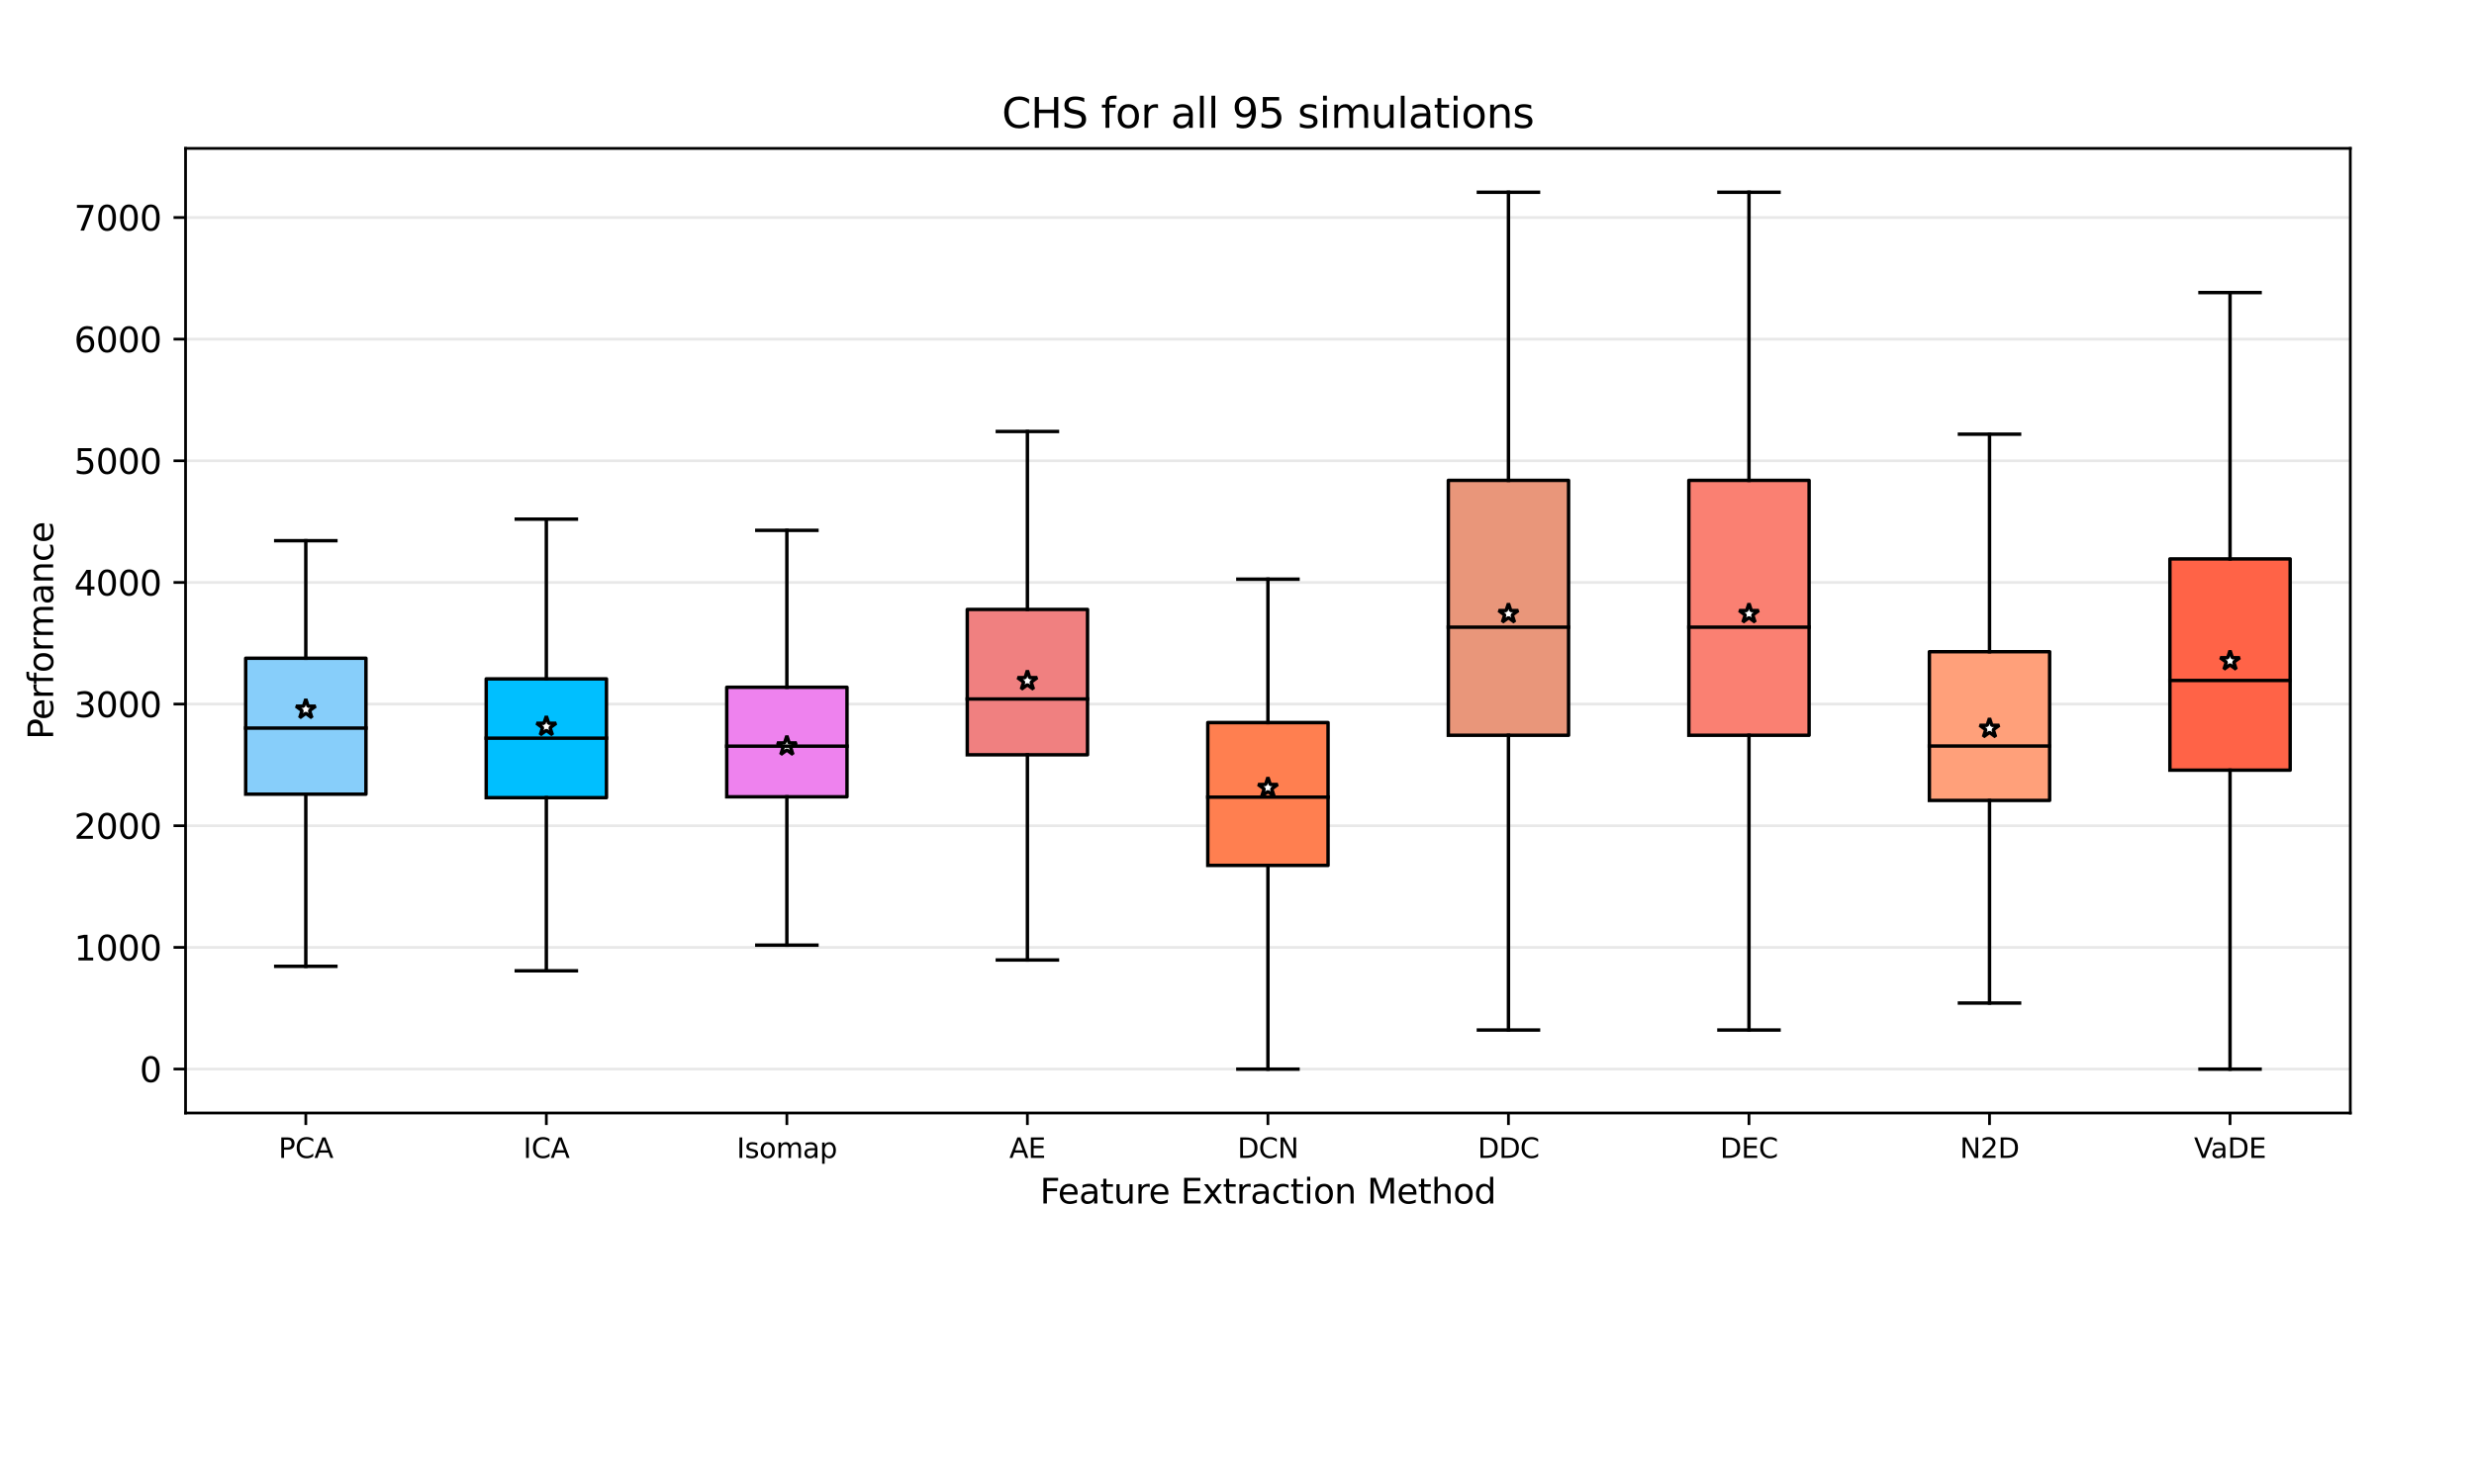 <?xml version="1.0" encoding="utf-8" standalone="no"?>
<!DOCTYPE svg PUBLIC "-//W3C//DTD SVG 1.1//EN"
  "http://www.w3.org/Graphics/SVG/1.1/DTD/svg11.dtd">
<svg xmlns:xlink="http://www.w3.org/1999/xlink" width="720pt" height="432pt" viewBox="0 0 720 432" xmlns="http://www.w3.org/2000/svg" version="1.1">
 <defs>
  <style type="text/css">*{stroke-linejoin: round; stroke-linecap: butt}</style>
 </defs>
 <g id="figure_1">
  <g id="patch_1">
   <path d="M 0 432 
L 720 432 
L 720 0 
L 0 0 
z
" style="fill: #ffffff"/>
  </g>
  <g id="axes_1">
   <g id="patch_2">
    <path d="M 54 324 
L 684 324 
L 684 43.2 
L 54 43.2 
z
" style="fill: #ffffff"/>
   </g>
   <g id="matplotlib.axis_1">
    <g id="xtick_1">
     <g id="line2d_1">
      <defs>
       <path id="m9a6df91252" d="M 0 0 
L 0 3.5 
" style="stroke: #000000; stroke-width: 0.8"/>
      </defs>
      <g>
       <use xlink:href="#m9a6df91252" x="89" y="324" style="stroke: #000000; stroke-width: 0.8"/>
      </g>
     </g>
     <g id="text_1">
      <!-- PCA -->
      <g transform="translate(81.059 337.079) scale(0.08 -0.08)">
       <defs>
        <path id="DejaVuSans-50" d="M 1259 4147 
L 1259 2394 
L 2053 2394 
Q 2494 2394 2734 2622 
Q 2975 2850 2975 3272 
Q 2975 3691 2734 3919 
Q 2494 4147 2053 4147 
L 1259 4147 
z
M 628 4666 
L 2053 4666 
Q 2838 4666 3239 4311 
Q 3641 3956 3641 3272 
Q 3641 2581 3239 2228 
Q 2838 1875 2053 1875 
L 1259 1875 
L 1259 0 
L 628 0 
L 628 4666 
z
" transform="scale(0.016)"/>
        <path id="DejaVuSans-43" d="M 4122 4306 
L 4122 3641 
Q 3803 3938 3442 4084 
Q 3081 4231 2675 4231 
Q 1875 4231 1450 3742 
Q 1025 3253 1025 2328 
Q 1025 1406 1450 917 
Q 1875 428 2675 428 
Q 3081 428 3442 575 
Q 3803 722 4122 1019 
L 4122 359 
Q 3791 134 3420 21 
Q 3050 -91 2638 -91 
Q 1578 -91 968 557 
Q 359 1206 359 2328 
Q 359 3453 968 4101 
Q 1578 4750 2638 4750 
Q 3056 4750 3426 4639 
Q 3797 4528 4122 4306 
z
" transform="scale(0.016)"/>
        <path id="DejaVuSans-41" d="M 2188 4044 
L 1331 1722 
L 3047 1722 
L 2188 4044 
z
M 1831 4666 
L 2547 4666 
L 4325 0 
L 3669 0 
L 3244 1197 
L 1141 1197 
L 716 0 
L 50 0 
L 1831 4666 
z
" transform="scale(0.016)"/>
       </defs>
       <use xlink:href="#DejaVuSans-50"/>
       <use xlink:href="#DejaVuSans-43" x="60.303"/>
       <use xlink:href="#DejaVuSans-41" x="130.127"/>
      </g>
     </g>
    </g>
    <g id="xtick_2">
     <g id="line2d_2">
      <g>
       <use xlink:href="#m9a6df91252" x="159" y="324" style="stroke: #000000; stroke-width: 0.8"/>
      </g>
     </g>
     <g id="text_2">
      <!-- ICA -->
      <g transform="translate(152.291 337.079) scale(0.08 -0.08)">
       <defs>
        <path id="DejaVuSans-49" d="M 628 4666 
L 1259 4666 
L 1259 0 
L 628 0 
L 628 4666 
z
" transform="scale(0.016)"/>
       </defs>
       <use xlink:href="#DejaVuSans-49"/>
       <use xlink:href="#DejaVuSans-43" x="29.492"/>
       <use xlink:href="#DejaVuSans-41" x="99.316"/>
      </g>
     </g>
    </g>
    <g id="xtick_3">
     <g id="line2d_3">
      <g>
       <use xlink:href="#m9a6df91252" x="229" y="324" style="stroke: #000000; stroke-width: 0.8"/>
      </g>
     </g>
     <g id="text_3">
      <!-- Isomap -->
      <g transform="translate(214.402 337.079) scale(0.08 -0.08)">
       <defs>
        <path id="DejaVuSans-73" d="M 2834 3397 
L 2834 2853 
Q 2591 2978 2328 3040 
Q 2066 3103 1784 3103 
Q 1356 3103 1142 2972 
Q 928 2841 928 2578 
Q 928 2378 1081 2264 
Q 1234 2150 1697 2047 
L 1894 2003 
Q 2506 1872 2764 1633 
Q 3022 1394 3022 966 
Q 3022 478 2636 193 
Q 2250 -91 1575 -91 
Q 1294 -91 989 -36 
Q 684 19 347 128 
L 347 722 
Q 666 556 975 473 
Q 1284 391 1588 391 
Q 1994 391 2212 530 
Q 2431 669 2431 922 
Q 2431 1156 2273 1281 
Q 2116 1406 1581 1522 
L 1381 1569 
Q 847 1681 609 1914 
Q 372 2147 372 2553 
Q 372 3047 722 3315 
Q 1072 3584 1716 3584 
Q 2034 3584 2315 3537 
Q 2597 3491 2834 3397 
z
" transform="scale(0.016)"/>
        <path id="DejaVuSans-6f" d="M 1959 3097 
Q 1497 3097 1228 2736 
Q 959 2375 959 1747 
Q 959 1119 1226 758 
Q 1494 397 1959 397 
Q 2419 397 2687 759 
Q 2956 1122 2956 1747 
Q 2956 2369 2687 2733 
Q 2419 3097 1959 3097 
z
M 1959 3584 
Q 2709 3584 3137 3096 
Q 3566 2609 3566 1747 
Q 3566 888 3137 398 
Q 2709 -91 1959 -91 
Q 1206 -91 779 398 
Q 353 888 353 1747 
Q 353 2609 779 3096 
Q 1206 3584 1959 3584 
z
" transform="scale(0.016)"/>
        <path id="DejaVuSans-6d" d="M 3328 2828 
Q 3544 3216 3844 3400 
Q 4144 3584 4550 3584 
Q 5097 3584 5394 3201 
Q 5691 2819 5691 2113 
L 5691 0 
L 5113 0 
L 5113 2094 
Q 5113 2597 4934 2840 
Q 4756 3084 4391 3084 
Q 3944 3084 3684 2787 
Q 3425 2491 3425 1978 
L 3425 0 
L 2847 0 
L 2847 2094 
Q 2847 2600 2669 2842 
Q 2491 3084 2119 3084 
Q 1678 3084 1418 2786 
Q 1159 2488 1159 1978 
L 1159 0 
L 581 0 
L 581 3500 
L 1159 3500 
L 1159 2956 
Q 1356 3278 1631 3431 
Q 1906 3584 2284 3584 
Q 2666 3584 2933 3390 
Q 3200 3197 3328 2828 
z
" transform="scale(0.016)"/>
        <path id="DejaVuSans-61" d="M 2194 1759 
Q 1497 1759 1228 1600 
Q 959 1441 959 1056 
Q 959 750 1161 570 
Q 1363 391 1709 391 
Q 2188 391 2477 730 
Q 2766 1069 2766 1631 
L 2766 1759 
L 2194 1759 
z
M 3341 1997 
L 3341 0 
L 2766 0 
L 2766 531 
Q 2569 213 2275 61 
Q 1981 -91 1556 -91 
Q 1019 -91 701 211 
Q 384 513 384 1019 
Q 384 1609 779 1909 
Q 1175 2209 1959 2209 
L 2766 2209 
L 2766 2266 
Q 2766 2663 2505 2880 
Q 2244 3097 1772 3097 
Q 1472 3097 1187 3025 
Q 903 2953 641 2809 
L 641 3341 
Q 956 3463 1253 3523 
Q 1550 3584 1831 3584 
Q 2591 3584 2966 3190 
Q 3341 2797 3341 1997 
z
" transform="scale(0.016)"/>
        <path id="DejaVuSans-70" d="M 1159 525 
L 1159 -1331 
L 581 -1331 
L 581 3500 
L 1159 3500 
L 1159 2969 
Q 1341 3281 1617 3432 
Q 1894 3584 2278 3584 
Q 2916 3584 3314 3078 
Q 3713 2572 3713 1747 
Q 3713 922 3314 415 
Q 2916 -91 2278 -91 
Q 1894 -91 1617 61 
Q 1341 213 1159 525 
z
M 3116 1747 
Q 3116 2381 2855 2742 
Q 2594 3103 2138 3103 
Q 1681 3103 1420 2742 
Q 1159 2381 1159 1747 
Q 1159 1113 1420 752 
Q 1681 391 2138 391 
Q 2594 391 2855 752 
Q 3116 1113 3116 1747 
z
" transform="scale(0.016)"/>
       </defs>
       <use xlink:href="#DejaVuSans-49"/>
       <use xlink:href="#DejaVuSans-73" x="29.492"/>
       <use xlink:href="#DejaVuSans-6f" x="81.592"/>
       <use xlink:href="#DejaVuSans-6d" x="142.773"/>
       <use xlink:href="#DejaVuSans-61" x="240.186"/>
       <use xlink:href="#DejaVuSans-70" x="301.465"/>
      </g>
     </g>
    </g>
    <g id="xtick_4">
     <g id="line2d_4">
      <g>
       <use xlink:href="#m9a6df91252" x="299" y="324" style="stroke: #000000; stroke-width: 0.8"/>
      </g>
     </g>
     <g id="text_4">
      <!-- AE -->
      <g transform="translate(293.736 337.079) scale(0.08 -0.08)">
       <defs>
        <path id="DejaVuSans-45" d="M 628 4666 
L 3578 4666 
L 3578 4134 
L 1259 4134 
L 1259 2753 
L 3481 2753 
L 3481 2222 
L 1259 2222 
L 1259 531 
L 3634 531 
L 3634 0 
L 628 0 
L 628 4666 
z
" transform="scale(0.016)"/>
       </defs>
       <use xlink:href="#DejaVuSans-41"/>
       <use xlink:href="#DejaVuSans-45" x="68.408"/>
      </g>
     </g>
    </g>
    <g id="xtick_5">
     <g id="line2d_5">
      <g>
       <use xlink:href="#m9a6df91252" x="369" y="324" style="stroke: #000000; stroke-width: 0.8"/>
      </g>
     </g>
     <g id="text_5">
      <!-- DCN -->
      <g transform="translate(360.134 337.079) scale(0.08 -0.08)">
       <defs>
        <path id="DejaVuSans-44" d="M 1259 4147 
L 1259 519 
L 2022 519 
Q 2988 519 3436 956 
Q 3884 1394 3884 2338 
Q 3884 3275 3436 3711 
Q 2988 4147 2022 4147 
L 1259 4147 
z
M 628 4666 
L 1925 4666 
Q 3281 4666 3915 4102 
Q 4550 3538 4550 2338 
Q 4550 1131 3912 565 
Q 3275 0 1925 0 
L 628 0 
L 628 4666 
z
" transform="scale(0.016)"/>
        <path id="DejaVuSans-4e" d="M 628 4666 
L 1478 4666 
L 3547 763 
L 3547 4666 
L 4159 4666 
L 4159 0 
L 3309 0 
L 1241 3903 
L 1241 0 
L 628 0 
L 628 4666 
z
" transform="scale(0.016)"/>
       </defs>
       <use xlink:href="#DejaVuSans-44"/>
       <use xlink:href="#DejaVuSans-43" x="77.002"/>
       <use xlink:href="#DejaVuSans-4e" x="146.826"/>
      </g>
     </g>
    </g>
    <g id="xtick_6">
     <g id="line2d_6">
      <g>
       <use xlink:href="#m9a6df91252" x="439" y="324" style="stroke: #000000; stroke-width: 0.8"/>
      </g>
     </g>
     <g id="text_6">
      <!-- DDC -->
      <g transform="translate(430.047 337.079) scale(0.08 -0.08)">
       <use xlink:href="#DejaVuSans-44"/>
       <use xlink:href="#DejaVuSans-44" x="77.002"/>
       <use xlink:href="#DejaVuSans-43" x="154.004"/>
      </g>
     </g>
    </g>
    <g id="xtick_7">
     <g id="line2d_7">
      <g>
       <use xlink:href="#m9a6df91252" x="509" y="324" style="stroke: #000000; stroke-width: 0.8"/>
      </g>
     </g>
     <g id="text_7">
      <!-- DEC -->
      <g transform="translate(500.599 337.079) scale(0.08 -0.08)">
       <use xlink:href="#DejaVuSans-44"/>
       <use xlink:href="#DejaVuSans-45" x="77.002"/>
       <use xlink:href="#DejaVuSans-43" x="140.186"/>
      </g>
     </g>
    </g>
    <g id="xtick_8">
     <g id="line2d_8">
      <g>
       <use xlink:href="#m9a6df91252" x="579" y="324" style="stroke: #000000; stroke-width: 0.8"/>
      </g>
     </g>
     <g id="text_8">
      <!-- N2D -->
      <g transform="translate(570.383 337.079) scale(0.08 -0.08)">
       <defs>
        <path id="DejaVuSans-32" d="M 1228 531 
L 3431 531 
L 3431 0 
L 469 0 
L 469 531 
Q 828 903 1448 1529 
Q 2069 2156 2228 2338 
Q 2531 2678 2651 2914 
Q 2772 3150 2772 3378 
Q 2772 3750 2511 3984 
Q 2250 4219 1831 4219 
Q 1534 4219 1204 4116 
Q 875 4013 500 3803 
L 500 4441 
Q 881 4594 1212 4672 
Q 1544 4750 1819 4750 
Q 2544 4750 2975 4387 
Q 3406 4025 3406 3419 
Q 3406 3131 3298 2873 
Q 3191 2616 2906 2266 
Q 2828 2175 2409 1742 
Q 1991 1309 1228 531 
z
" transform="scale(0.016)"/>
       </defs>
       <use xlink:href="#DejaVuSans-4e"/>
       <use xlink:href="#DejaVuSans-32" x="74.805"/>
       <use xlink:href="#DejaVuSans-44" x="138.428"/>
      </g>
     </g>
    </g>
    <g id="xtick_9">
     <g id="line2d_9">
      <g>
       <use xlink:href="#m9a6df91252" x="649" y="324" style="stroke: #000000; stroke-width: 0.8"/>
      </g>
     </g>
     <g id="text_9">
      <!-- VaDE -->
      <g transform="translate(638.515 337.079) scale(0.08 -0.08)">
       <defs>
        <path id="DejaVuSans-56" d="M 1831 0 
L 50 4666 
L 709 4666 
L 2188 738 
L 3669 4666 
L 4325 4666 
L 2547 0 
L 1831 0 
z
" transform="scale(0.016)"/>
       </defs>
       <use xlink:href="#DejaVuSans-56"/>
       <use xlink:href="#DejaVuSans-61" x="60.658"/>
       <use xlink:href="#DejaVuSans-44" x="121.938"/>
       <use xlink:href="#DejaVuSans-45" x="198.939"/>
      </g>
     </g>
    </g>
    <g id="text_10">
     <!-- Feature Extraction Method -->
     <g transform="translate(302.654 350.341) scale(0.1 -0.1)">
      <defs>
       <path id="DejaVuSans-46" d="M 628 4666 
L 3309 4666 
L 3309 4134 
L 1259 4134 
L 1259 2759 
L 3109 2759 
L 3109 2228 
L 1259 2228 
L 1259 0 
L 628 0 
L 628 4666 
z
" transform="scale(0.016)"/>
       <path id="DejaVuSans-65" d="M 3597 1894 
L 3597 1613 
L 953 1613 
Q 991 1019 1311 708 
Q 1631 397 2203 397 
Q 2534 397 2845 478 
Q 3156 559 3463 722 
L 3463 178 
Q 3153 47 2828 -22 
Q 2503 -91 2169 -91 
Q 1331 -91 842 396 
Q 353 884 353 1716 
Q 353 2575 817 3079 
Q 1281 3584 2069 3584 
Q 2775 3584 3186 3129 
Q 3597 2675 3597 1894 
z
M 3022 2063 
Q 3016 2534 2758 2815 
Q 2500 3097 2075 3097 
Q 1594 3097 1305 2825 
Q 1016 2553 972 2059 
L 3022 2063 
z
" transform="scale(0.016)"/>
       <path id="DejaVuSans-74" d="M 1172 4494 
L 1172 3500 
L 2356 3500 
L 2356 3053 
L 1172 3053 
L 1172 1153 
Q 1172 725 1289 603 
Q 1406 481 1766 481 
L 2356 481 
L 2356 0 
L 1766 0 
Q 1100 0 847 248 
Q 594 497 594 1153 
L 594 3053 
L 172 3053 
L 172 3500 
L 594 3500 
L 594 4494 
L 1172 4494 
z
" transform="scale(0.016)"/>
       <path id="DejaVuSans-75" d="M 544 1381 
L 544 3500 
L 1119 3500 
L 1119 1403 
Q 1119 906 1312 657 
Q 1506 409 1894 409 
Q 2359 409 2629 706 
Q 2900 1003 2900 1516 
L 2900 3500 
L 3475 3500 
L 3475 0 
L 2900 0 
L 2900 538 
Q 2691 219 2414 64 
Q 2138 -91 1772 -91 
Q 1169 -91 856 284 
Q 544 659 544 1381 
z
M 1991 3584 
L 1991 3584 
z
" transform="scale(0.016)"/>
       <path id="DejaVuSans-72" d="M 2631 2963 
Q 2534 3019 2420 3045 
Q 2306 3072 2169 3072 
Q 1681 3072 1420 2755 
Q 1159 2438 1159 1844 
L 1159 0 
L 581 0 
L 581 3500 
L 1159 3500 
L 1159 2956 
Q 1341 3275 1631 3429 
Q 1922 3584 2338 3584 
Q 2397 3584 2469 3576 
Q 2541 3569 2628 3553 
L 2631 2963 
z
" transform="scale(0.016)"/>
       <path id="DejaVuSans-20" transform="scale(0.016)"/>
       <path id="DejaVuSans-78" d="M 3513 3500 
L 2247 1797 
L 3578 0 
L 2900 0 
L 1881 1375 
L 863 0 
L 184 0 
L 1544 1831 
L 300 3500 
L 978 3500 
L 1906 2253 
L 2834 3500 
L 3513 3500 
z
" transform="scale(0.016)"/>
       <path id="DejaVuSans-63" d="M 3122 3366 
L 3122 2828 
Q 2878 2963 2633 3030 
Q 2388 3097 2138 3097 
Q 1578 3097 1268 2742 
Q 959 2388 959 1747 
Q 959 1106 1268 751 
Q 1578 397 2138 397 
Q 2388 397 2633 464 
Q 2878 531 3122 666 
L 3122 134 
Q 2881 22 2623 -34 
Q 2366 -91 2075 -91 
Q 1284 -91 818 406 
Q 353 903 353 1747 
Q 353 2603 823 3093 
Q 1294 3584 2113 3584 
Q 2378 3584 2631 3529 
Q 2884 3475 3122 3366 
z
" transform="scale(0.016)"/>
       <path id="DejaVuSans-69" d="M 603 3500 
L 1178 3500 
L 1178 0 
L 603 0 
L 603 3500 
z
M 603 4863 
L 1178 4863 
L 1178 4134 
L 603 4134 
L 603 4863 
z
" transform="scale(0.016)"/>
       <path id="DejaVuSans-6e" d="M 3513 2113 
L 3513 0 
L 2938 0 
L 2938 2094 
Q 2938 2591 2744 2837 
Q 2550 3084 2163 3084 
Q 1697 3084 1428 2787 
Q 1159 2491 1159 1978 
L 1159 0 
L 581 0 
L 581 3500 
L 1159 3500 
L 1159 2956 
Q 1366 3272 1645 3428 
Q 1925 3584 2291 3584 
Q 2894 3584 3203 3211 
Q 3513 2838 3513 2113 
z
" transform="scale(0.016)"/>
       <path id="DejaVuSans-4d" d="M 628 4666 
L 1569 4666 
L 2759 1491 
L 3956 4666 
L 4897 4666 
L 4897 0 
L 4281 0 
L 4281 4097 
L 3078 897 
L 2444 897 
L 1241 4097 
L 1241 0 
L 628 0 
L 628 4666 
z
" transform="scale(0.016)"/>
       <path id="DejaVuSans-68" d="M 3513 2113 
L 3513 0 
L 2938 0 
L 2938 2094 
Q 2938 2591 2744 2837 
Q 2550 3084 2163 3084 
Q 1697 3084 1428 2787 
Q 1159 2491 1159 1978 
L 1159 0 
L 581 0 
L 581 4863 
L 1159 4863 
L 1159 2956 
Q 1366 3272 1645 3428 
Q 1925 3584 2291 3584 
Q 2894 3584 3203 3211 
Q 3513 2838 3513 2113 
z
" transform="scale(0.016)"/>
       <path id="DejaVuSans-64" d="M 2906 2969 
L 2906 4863 
L 3481 4863 
L 3481 0 
L 2906 0 
L 2906 525 
Q 2725 213 2448 61 
Q 2172 -91 1784 -91 
Q 1150 -91 751 415 
Q 353 922 353 1747 
Q 353 2572 751 3078 
Q 1150 3584 1784 3584 
Q 2172 3584 2448 3432 
Q 2725 3281 2906 2969 
z
M 947 1747 
Q 947 1113 1208 752 
Q 1469 391 1925 391 
Q 2381 391 2643 752 
Q 2906 1113 2906 1747 
Q 2906 2381 2643 2742 
Q 2381 3103 1925 3103 
Q 1469 3103 1208 2742 
Q 947 2381 947 1747 
z
" transform="scale(0.016)"/>
      </defs>
      <use xlink:href="#DejaVuSans-46"/>
      <use xlink:href="#DejaVuSans-65" x="52.02"/>
      <use xlink:href="#DejaVuSans-61" x="113.543"/>
      <use xlink:href="#DejaVuSans-74" x="174.822"/>
      <use xlink:href="#DejaVuSans-75" x="214.031"/>
      <use xlink:href="#DejaVuSans-72" x="277.41"/>
      <use xlink:href="#DejaVuSans-65" x="316.273"/>
      <use xlink:href="#DejaVuSans-20" x="377.797"/>
      <use xlink:href="#DejaVuSans-45" x="409.584"/>
      <use xlink:href="#DejaVuSans-78" x="472.768"/>
      <use xlink:href="#DejaVuSans-74" x="531.947"/>
      <use xlink:href="#DejaVuSans-72" x="571.156"/>
      <use xlink:href="#DejaVuSans-61" x="612.27"/>
      <use xlink:href="#DejaVuSans-63" x="673.549"/>
      <use xlink:href="#DejaVuSans-74" x="728.529"/>
      <use xlink:href="#DejaVuSans-69" x="767.738"/>
      <use xlink:href="#DejaVuSans-6f" x="795.521"/>
      <use xlink:href="#DejaVuSans-6e" x="856.703"/>
      <use xlink:href="#DejaVuSans-20" x="920.082"/>
      <use xlink:href="#DejaVuSans-4d" x="951.869"/>
      <use xlink:href="#DejaVuSans-65" x="1038.148"/>
      <use xlink:href="#DejaVuSans-74" x="1099.672"/>
      <use xlink:href="#DejaVuSans-68" x="1138.881"/>
      <use xlink:href="#DejaVuSans-6f" x="1202.26"/>
      <use xlink:href="#DejaVuSans-64" x="1263.441"/>
     </g>
    </g>
   </g>
   <g id="matplotlib.axis_2">
    <g id="ytick_1">
     <g id="line2d_10">
      <path d="M 54 311.201 
L 684 311.201 
" clip-path="url(#p35da78a7a6)" style="fill: none; stroke: #d3d3d3; stroke-opacity: 0.5; stroke-width: 0.8; stroke-linecap: square"/>
     </g>
     <g id="line2d_11">
      <defs>
       <path id="m492a115583" d="M 0 0 
L -3.5 0 
" style="stroke: #000000; stroke-width: 0.8"/>
      </defs>
      <g>
       <use xlink:href="#m492a115583" x="54" y="311.201" style="stroke: #000000; stroke-width: 0.8"/>
      </g>
     </g>
     <g id="text_11">
      <!-- 0 -->
      <g transform="translate(40.638 315) scale(0.1 -0.1)">
       <defs>
        <path id="DejaVuSans-30" d="M 2034 4250 
Q 1547 4250 1301 3770 
Q 1056 3291 1056 2328 
Q 1056 1369 1301 889 
Q 1547 409 2034 409 
Q 2525 409 2770 889 
Q 3016 1369 3016 2328 
Q 3016 3291 2770 3770 
Q 2525 4250 2034 4250 
z
M 2034 4750 
Q 2819 4750 3233 4129 
Q 3647 3509 3647 2328 
Q 3647 1150 3233 529 
Q 2819 -91 2034 -91 
Q 1250 -91 836 529 
Q 422 1150 422 2328 
Q 422 3509 836 4129 
Q 1250 4750 2034 4750 
z
" transform="scale(0.016)"/>
       </defs>
       <use xlink:href="#DejaVuSans-30"/>
      </g>
     </g>
    </g>
    <g id="ytick_2">
     <g id="line2d_12">
      <path d="M 54 275.789 
L 684 275.789 
" clip-path="url(#p35da78a7a6)" style="fill: none; stroke: #d3d3d3; stroke-opacity: 0.5; stroke-width: 0.8; stroke-linecap: square"/>
     </g>
     <g id="line2d_13">
      <g>
       <use xlink:href="#m492a115583" x="54" y="275.789" style="stroke: #000000; stroke-width: 0.8"/>
      </g>
     </g>
     <g id="text_12">
      <!-- 1000 -->
      <g transform="translate(21.55 279.588) scale(0.1 -0.1)">
       <defs>
        <path id="DejaVuSans-31" d="M 794 531 
L 1825 531 
L 1825 4091 
L 703 3866 
L 703 4441 
L 1819 4666 
L 2450 4666 
L 2450 531 
L 3481 531 
L 3481 0 
L 794 0 
L 794 531 
z
" transform="scale(0.016)"/>
       </defs>
       <use xlink:href="#DejaVuSans-31"/>
       <use xlink:href="#DejaVuSans-30" x="63.623"/>
       <use xlink:href="#DejaVuSans-30" x="127.246"/>
       <use xlink:href="#DejaVuSans-30" x="190.869"/>
      </g>
     </g>
    </g>
    <g id="ytick_3">
     <g id="line2d_14">
      <path d="M 54 240.376 
L 684 240.376 
" clip-path="url(#p35da78a7a6)" style="fill: none; stroke: #d3d3d3; stroke-opacity: 0.5; stroke-width: 0.8; stroke-linecap: square"/>
     </g>
     <g id="line2d_15">
      <g>
       <use xlink:href="#m492a115583" x="54" y="240.376" style="stroke: #000000; stroke-width: 0.8"/>
      </g>
     </g>
     <g id="text_13">
      <!-- 2000 -->
      <g transform="translate(21.55 244.176) scale(0.1 -0.1)">
       <use xlink:href="#DejaVuSans-32"/>
       <use xlink:href="#DejaVuSans-30" x="63.623"/>
       <use xlink:href="#DejaVuSans-30" x="127.246"/>
       <use xlink:href="#DejaVuSans-30" x="190.869"/>
      </g>
     </g>
    </g>
    <g id="ytick_4">
     <g id="line2d_16">
      <path d="M 54 204.964 
L 684 204.964 
" clip-path="url(#p35da78a7a6)" style="fill: none; stroke: #d3d3d3; stroke-opacity: 0.5; stroke-width: 0.8; stroke-linecap: square"/>
     </g>
     <g id="line2d_17">
      <g>
       <use xlink:href="#m492a115583" x="54" y="204.964" style="stroke: #000000; stroke-width: 0.8"/>
      </g>
     </g>
     <g id="text_14">
      <!-- 3000 -->
      <g transform="translate(21.55 208.763) scale(0.1 -0.1)">
       <defs>
        <path id="DejaVuSans-33" d="M 2597 2516 
Q 3050 2419 3304 2112 
Q 3559 1806 3559 1356 
Q 3559 666 3084 287 
Q 2609 -91 1734 -91 
Q 1441 -91 1130 -33 
Q 819 25 488 141 
L 488 750 
Q 750 597 1062 519 
Q 1375 441 1716 441 
Q 2309 441 2620 675 
Q 2931 909 2931 1356 
Q 2931 1769 2642 2001 
Q 2353 2234 1838 2234 
L 1294 2234 
L 1294 2753 
L 1863 2753 
Q 2328 2753 2575 2939 
Q 2822 3125 2822 3475 
Q 2822 3834 2567 4026 
Q 2313 4219 1838 4219 
Q 1578 4219 1281 4162 
Q 984 4106 628 3988 
L 628 4550 
Q 988 4650 1302 4700 
Q 1616 4750 1894 4750 
Q 2613 4750 3031 4423 
Q 3450 4097 3450 3541 
Q 3450 3153 3228 2886 
Q 3006 2619 2597 2516 
z
" transform="scale(0.016)"/>
       </defs>
       <use xlink:href="#DejaVuSans-33"/>
       <use xlink:href="#DejaVuSans-30" x="63.623"/>
       <use xlink:href="#DejaVuSans-30" x="127.246"/>
       <use xlink:href="#DejaVuSans-30" x="190.869"/>
      </g>
     </g>
    </g>
    <g id="ytick_5">
     <g id="line2d_18">
      <path d="M 54 169.552 
L 684 169.552 
" clip-path="url(#p35da78a7a6)" style="fill: none; stroke: #d3d3d3; stroke-opacity: 0.5; stroke-width: 0.8; stroke-linecap: square"/>
     </g>
     <g id="line2d_19">
      <g>
       <use xlink:href="#m492a115583" x="54" y="169.552" style="stroke: #000000; stroke-width: 0.8"/>
      </g>
     </g>
     <g id="text_15">
      <!-- 4000 -->
      <g transform="translate(21.55 173.351) scale(0.1 -0.1)">
       <defs>
        <path id="DejaVuSans-34" d="M 2419 4116 
L 825 1625 
L 2419 1625 
L 2419 4116 
z
M 2253 4666 
L 3047 4666 
L 3047 1625 
L 3713 1625 
L 3713 1100 
L 3047 1100 
L 3047 0 
L 2419 0 
L 2419 1100 
L 313 1100 
L 313 1709 
L 2253 4666 
z
" transform="scale(0.016)"/>
       </defs>
       <use xlink:href="#DejaVuSans-34"/>
       <use xlink:href="#DejaVuSans-30" x="63.623"/>
       <use xlink:href="#DejaVuSans-30" x="127.246"/>
       <use xlink:href="#DejaVuSans-30" x="190.869"/>
      </g>
     </g>
    </g>
    <g id="ytick_6">
     <g id="line2d_20">
      <path d="M 54 134.14 
L 684 134.14 
" clip-path="url(#p35da78a7a6)" style="fill: none; stroke: #d3d3d3; stroke-opacity: 0.5; stroke-width: 0.8; stroke-linecap: square"/>
     </g>
     <g id="line2d_21">
      <g>
       <use xlink:href="#m492a115583" x="54" y="134.14" style="stroke: #000000; stroke-width: 0.8"/>
      </g>
     </g>
     <g id="text_16">
      <!-- 5000 -->
      <g transform="translate(21.55 137.939) scale(0.1 -0.1)">
       <defs>
        <path id="DejaVuSans-35" d="M 691 4666 
L 3169 4666 
L 3169 4134 
L 1269 4134 
L 1269 2991 
Q 1406 3038 1543 3061 
Q 1681 3084 1819 3084 
Q 2600 3084 3056 2656 
Q 3513 2228 3513 1497 
Q 3513 744 3044 326 
Q 2575 -91 1722 -91 
Q 1428 -91 1123 -41 
Q 819 9 494 109 
L 494 744 
Q 775 591 1075 516 
Q 1375 441 1709 441 
Q 2250 441 2565 725 
Q 2881 1009 2881 1497 
Q 2881 1984 2565 2268 
Q 2250 2553 1709 2553 
Q 1456 2553 1204 2497 
Q 953 2441 691 2322 
L 691 4666 
z
" transform="scale(0.016)"/>
       </defs>
       <use xlink:href="#DejaVuSans-35"/>
       <use xlink:href="#DejaVuSans-30" x="63.623"/>
       <use xlink:href="#DejaVuSans-30" x="127.246"/>
       <use xlink:href="#DejaVuSans-30" x="190.869"/>
      </g>
     </g>
    </g>
    <g id="ytick_7">
     <g id="line2d_22">
      <path d="M 54 98.727 
L 684 98.727 
" clip-path="url(#p35da78a7a6)" style="fill: none; stroke: #d3d3d3; stroke-opacity: 0.5; stroke-width: 0.8; stroke-linecap: square"/>
     </g>
     <g id="line2d_23">
      <g>
       <use xlink:href="#m492a115583" x="54" y="98.727" style="stroke: #000000; stroke-width: 0.8"/>
      </g>
     </g>
     <g id="text_17">
      <!-- 6000 -->
      <g transform="translate(21.55 102.526) scale(0.1 -0.1)">
       <defs>
        <path id="DejaVuSans-36" d="M 2113 2584 
Q 1688 2584 1439 2293 
Q 1191 2003 1191 1497 
Q 1191 994 1439 701 
Q 1688 409 2113 409 
Q 2538 409 2786 701 
Q 3034 994 3034 1497 
Q 3034 2003 2786 2293 
Q 2538 2584 2113 2584 
z
M 3366 4563 
L 3366 3988 
Q 3128 4100 2886 4159 
Q 2644 4219 2406 4219 
Q 1781 4219 1451 3797 
Q 1122 3375 1075 2522 
Q 1259 2794 1537 2939 
Q 1816 3084 2150 3084 
Q 2853 3084 3261 2657 
Q 3669 2231 3669 1497 
Q 3669 778 3244 343 
Q 2819 -91 2113 -91 
Q 1303 -91 875 529 
Q 447 1150 447 2328 
Q 447 3434 972 4092 
Q 1497 4750 2381 4750 
Q 2619 4750 2861 4703 
Q 3103 4656 3366 4563 
z
" transform="scale(0.016)"/>
       </defs>
       <use xlink:href="#DejaVuSans-36"/>
       <use xlink:href="#DejaVuSans-30" x="63.623"/>
       <use xlink:href="#DejaVuSans-30" x="127.246"/>
       <use xlink:href="#DejaVuSans-30" x="190.869"/>
      </g>
     </g>
    </g>
    <g id="ytick_8">
     <g id="line2d_24">
      <path d="M 54 63.315 
L 684 63.315 
" clip-path="url(#p35da78a7a6)" style="fill: none; stroke: #d3d3d3; stroke-opacity: 0.5; stroke-width: 0.8; stroke-linecap: square"/>
     </g>
     <g id="line2d_25">
      <g>
       <use xlink:href="#m492a115583" x="54" y="63.315" style="stroke: #000000; stroke-width: 0.8"/>
      </g>
     </g>
     <g id="text_18">
      <!-- 7000 -->
      <g transform="translate(21.55 67.114) scale(0.1 -0.1)">
       <defs>
        <path id="DejaVuSans-37" d="M 525 4666 
L 3525 4666 
L 3525 4397 
L 1831 0 
L 1172 0 
L 2766 4134 
L 525 4134 
L 525 4666 
z
" transform="scale(0.016)"/>
       </defs>
       <use xlink:href="#DejaVuSans-37"/>
       <use xlink:href="#DejaVuSans-30" x="63.623"/>
       <use xlink:href="#DejaVuSans-30" x="127.246"/>
       <use xlink:href="#DejaVuSans-30" x="190.869"/>
      </g>
     </g>
    </g>
    <g id="text_19">
     <!-- Performance -->
     <g transform="translate(15.47 215.282) rotate(-90) scale(0.1 -0.1)">
      <defs>
       <path id="DejaVuSans-66" d="M 2375 4863 
L 2375 4384 
L 1825 4384 
Q 1516 4384 1395 4259 
Q 1275 4134 1275 3809 
L 1275 3500 
L 2222 3500 
L 2222 3053 
L 1275 3053 
L 1275 0 
L 697 0 
L 697 3053 
L 147 3053 
L 147 3500 
L 697 3500 
L 697 3744 
Q 697 4328 969 4595 
Q 1241 4863 1831 4863 
L 2375 4863 
z
" transform="scale(0.016)"/>
      </defs>
      <use xlink:href="#DejaVuSans-50"/>
      <use xlink:href="#DejaVuSans-65" x="56.678"/>
      <use xlink:href="#DejaVuSans-72" x="118.201"/>
      <use xlink:href="#DejaVuSans-66" x="159.314"/>
      <use xlink:href="#DejaVuSans-6f" x="194.52"/>
      <use xlink:href="#DejaVuSans-72" x="255.701"/>
      <use xlink:href="#DejaVuSans-6d" x="295.064"/>
      <use xlink:href="#DejaVuSans-61" x="392.477"/>
      <use xlink:href="#DejaVuSans-6e" x="453.756"/>
      <use xlink:href="#DejaVuSans-63" x="517.135"/>
      <use xlink:href="#DejaVuSans-65" x="572.115"/>
     </g>
    </g>
   </g>
   <g id="patch_3">
    <path d="M 71.5 231.188 
L 106.5 231.188 
L 106.5 191.613 
L 71.5 191.613 
z
" clip-path="url(#p35da78a7a6)" style="fill: #87cefa"/>
   </g>
   <g id="patch_4">
    <path d="M 141.5 232.208 
L 176.5 232.208 
L 176.5 197.62 
L 141.5 197.62 
z
" clip-path="url(#p35da78a7a6)" style="fill: #00bfff"/>
   </g>
   <g id="patch_5">
    <path d="M 211.5 231.951 
L 246.5 231.951 
L 246.5 200.071 
L 211.5 200.071 
z
" clip-path="url(#p35da78a7a6)" style="fill: #ee82ee"/>
   </g>
   <g id="patch_6">
    <path d="M 281.5 219.718 
L 316.5 219.718 
L 316.5 177.41 
L 281.5 177.41 
z
" clip-path="url(#p35da78a7a6)" style="fill: #f08080"/>
   </g>
   <g id="patch_7">
    <path d="M 351.5 251.924 
L 386.5 251.924 
L 386.5 210.346 
L 351.5 210.346 
z
" clip-path="url(#p35da78a7a6)" style="fill: #ff7f50"/>
   </g>
   <g id="patch_8">
    <path d="M 421.5 214.044 
L 456.5 214.044 
L 456.5 139.836 
L 421.5 139.836 
z
" clip-path="url(#p35da78a7a6)" style="fill: #e9967a"/>
   </g>
   <g id="patch_9">
    <path d="M 491.5 214.044 
L 526.5 214.044 
L 526.5 139.836 
L 491.5 139.836 
z
" clip-path="url(#p35da78a7a6)" style="fill: #fa8072"/>
   </g>
   <g id="patch_10">
    <path d="M 561.5 233.012 
L 596.5 233.012 
L 596.5 189.717 
L 561.5 189.717 
z
" clip-path="url(#p35da78a7a6)" style="fill: #ffa07a"/>
   </g>
   <g id="patch_11">
    <path d="M 631.5 224.201 
L 666.5 224.201 
L 666.5 162.699 
L 631.5 162.699 
z
" clip-path="url(#p35da78a7a6)" style="fill: #ff6347"/>
   </g>
   <g id="line2d_26">
    <path d="M 71.5 231.188 
L 106.5 231.188 
L 106.5 191.613 
L 71.5 191.613 
L 71.5 231.188 
" clip-path="url(#p35da78a7a6)" style="fill: none; stroke: #000000; stroke-linecap: square"/>
   </g>
   <g id="line2d_27">
    <path d="M 89 231.188 
L 89 281.299 
" clip-path="url(#p35da78a7a6)" style="fill: none; stroke: #000000; stroke-linecap: square"/>
   </g>
   <g id="line2d_28">
    <path d="M 89 191.613 
L 89 157.403 
" clip-path="url(#p35da78a7a6)" style="fill: none; stroke: #000000; stroke-linecap: square"/>
   </g>
   <g id="line2d_29">
    <path d="M 80.25 281.299 
L 97.75 281.299 
" clip-path="url(#p35da78a7a6)" style="fill: none; stroke: #000000; stroke-linecap: square"/>
   </g>
   <g id="line2d_30">
    <path d="M 80.25 157.403 
L 97.75 157.403 
" clip-path="url(#p35da78a7a6)" style="fill: none; stroke: #000000; stroke-linecap: square"/>
   </g>
   <g id="line2d_31">
    <path d="M 141.5 232.208 
L 176.5 232.208 
L 176.5 197.62 
L 141.5 197.62 
L 141.5 232.208 
" clip-path="url(#p35da78a7a6)" style="fill: none; stroke: #000000; stroke-linecap: square"/>
   </g>
   <g id="line2d_32">
    <path d="M 159 232.208 
L 159 282.61 
" clip-path="url(#p35da78a7a6)" style="fill: none; stroke: #000000; stroke-linecap: square"/>
   </g>
   <g id="line2d_33">
    <path d="M 159 197.62 
L 159 151.121 
" clip-path="url(#p35da78a7a6)" style="fill: none; stroke: #000000; stroke-linecap: square"/>
   </g>
   <g id="line2d_34">
    <path d="M 150.25 282.61 
L 167.75 282.61 
" clip-path="url(#p35da78a7a6)" style="fill: none; stroke: #000000; stroke-linecap: square"/>
   </g>
   <g id="line2d_35">
    <path d="M 150.25 151.121 
L 167.75 151.121 
" clip-path="url(#p35da78a7a6)" style="fill: none; stroke: #000000; stroke-linecap: square"/>
   </g>
   <g id="line2d_36">
    <path d="M 211.5 231.951 
L 246.5 231.951 
L 246.5 200.071 
L 211.5 200.071 
L 211.5 231.951 
" clip-path="url(#p35da78a7a6)" style="fill: none; stroke: #000000; stroke-linecap: square"/>
   </g>
   <g id="line2d_37">
    <path d="M 229 231.951 
L 229 275.143 
" clip-path="url(#p35da78a7a6)" style="fill: none; stroke: #000000; stroke-linecap: square"/>
   </g>
   <g id="line2d_38">
    <path d="M 229 200.071 
L 229 154.395 
" clip-path="url(#p35da78a7a6)" style="fill: none; stroke: #000000; stroke-linecap: square"/>
   </g>
   <g id="line2d_39">
    <path d="M 220.25 275.143 
L 237.75 275.143 
" clip-path="url(#p35da78a7a6)" style="fill: none; stroke: #000000; stroke-linecap: square"/>
   </g>
   <g id="line2d_40">
    <path d="M 220.25 154.395 
L 237.75 154.395 
" clip-path="url(#p35da78a7a6)" style="fill: none; stroke: #000000; stroke-linecap: square"/>
   </g>
   <g id="line2d_41">
    <path d="M 281.5 219.718 
L 316.5 219.718 
L 316.5 177.41 
L 281.5 177.41 
L 281.5 219.718 
" clip-path="url(#p35da78a7a6)" style="fill: none; stroke: #000000; stroke-linecap: square"/>
   </g>
   <g id="line2d_42">
    <path d="M 299 219.718 
L 299 279.448 
" clip-path="url(#p35da78a7a6)" style="fill: none; stroke: #000000; stroke-linecap: square"/>
   </g>
   <g id="line2d_43">
    <path d="M 299 177.41 
L 299 125.607 
" clip-path="url(#p35da78a7a6)" style="fill: none; stroke: #000000; stroke-linecap: square"/>
   </g>
   <g id="line2d_44">
    <path d="M 290.25 279.448 
L 307.75 279.448 
" clip-path="url(#p35da78a7a6)" style="fill: none; stroke: #000000; stroke-linecap: square"/>
   </g>
   <g id="line2d_45">
    <path d="M 290.25 125.607 
L 307.75 125.607 
" clip-path="url(#p35da78a7a6)" style="fill: none; stroke: #000000; stroke-linecap: square"/>
   </g>
   <g id="line2d_46">
    <path d="M 351.5 251.924 
L 386.5 251.924 
L 386.5 210.346 
L 351.5 210.346 
L 351.5 251.924 
" clip-path="url(#p35da78a7a6)" style="fill: none; stroke: #000000; stroke-linecap: square"/>
   </g>
   <g id="line2d_47">
    <path d="M 369 251.924 
L 369 311.236 
" clip-path="url(#p35da78a7a6)" style="fill: none; stroke: #000000; stroke-linecap: square"/>
   </g>
   <g id="line2d_48">
    <path d="M 369 210.346 
L 369 168.605 
" clip-path="url(#p35da78a7a6)" style="fill: none; stroke: #000000; stroke-linecap: square"/>
   </g>
   <g id="line2d_49">
    <path d="M 360.25 311.236 
L 377.75 311.236 
" clip-path="url(#p35da78a7a6)" style="fill: none; stroke: #000000; stroke-linecap: square"/>
   </g>
   <g id="line2d_50">
    <path d="M 360.25 168.605 
L 377.75 168.605 
" clip-path="url(#p35da78a7a6)" style="fill: none; stroke: #000000; stroke-linecap: square"/>
   </g>
   <g id="line2d_51">
    <path d="M 421.5 214.044 
L 456.5 214.044 
L 456.5 139.836 
L 421.5 139.836 
L 421.5 214.044 
" clip-path="url(#p35da78a7a6)" style="fill: none; stroke: #000000; stroke-linecap: square"/>
   </g>
   <g id="line2d_52">
    <path d="M 439 214.044 
L 439 299.852 
" clip-path="url(#p35da78a7a6)" style="fill: none; stroke: #000000; stroke-linecap: square"/>
   </g>
   <g id="line2d_53">
    <path d="M 439 139.836 
L 439 55.964 
" clip-path="url(#p35da78a7a6)" style="fill: none; stroke: #000000; stroke-linecap: square"/>
   </g>
   <g id="line2d_54">
    <path d="M 430.25 299.852 
L 447.75 299.852 
" clip-path="url(#p35da78a7a6)" style="fill: none; stroke: #000000; stroke-linecap: square"/>
   </g>
   <g id="line2d_55">
    <path d="M 430.25 55.964 
L 447.75 55.964 
" clip-path="url(#p35da78a7a6)" style="fill: none; stroke: #000000; stroke-linecap: square"/>
   </g>
   <g id="line2d_56">
    <path d="M 491.5 214.044 
L 526.5 214.044 
L 526.5 139.836 
L 491.5 139.836 
L 491.5 214.044 
" clip-path="url(#p35da78a7a6)" style="fill: none; stroke: #000000; stroke-linecap: square"/>
   </g>
   <g id="line2d_57">
    <path d="M 509 214.044 
L 509 299.852 
" clip-path="url(#p35da78a7a6)" style="fill: none; stroke: #000000; stroke-linecap: square"/>
   </g>
   <g id="line2d_58">
    <path d="M 509 139.836 
L 509 55.964 
" clip-path="url(#p35da78a7a6)" style="fill: none; stroke: #000000; stroke-linecap: square"/>
   </g>
   <g id="line2d_59">
    <path d="M 500.25 299.852 
L 517.75 299.852 
" clip-path="url(#p35da78a7a6)" style="fill: none; stroke: #000000; stroke-linecap: square"/>
   </g>
   <g id="line2d_60">
    <path d="M 500.25 55.964 
L 517.75 55.964 
" clip-path="url(#p35da78a7a6)" style="fill: none; stroke: #000000; stroke-linecap: square"/>
   </g>
   <g id="line2d_61">
    <path d="M 561.5 233.012 
L 596.5 233.012 
L 596.5 189.717 
L 561.5 189.717 
L 561.5 233.012 
" clip-path="url(#p35da78a7a6)" style="fill: none; stroke: #000000; stroke-linecap: square"/>
   </g>
   <g id="line2d_62">
    <path d="M 579 233.012 
L 579 291.995 
" clip-path="url(#p35da78a7a6)" style="fill: none; stroke: #000000; stroke-linecap: square"/>
   </g>
   <g id="line2d_63">
    <path d="M 579 189.717 
L 579 126.388 
" clip-path="url(#p35da78a7a6)" style="fill: none; stroke: #000000; stroke-linecap: square"/>
   </g>
   <g id="line2d_64">
    <path d="M 570.25 291.995 
L 587.75 291.995 
" clip-path="url(#p35da78a7a6)" style="fill: none; stroke: #000000; stroke-linecap: square"/>
   </g>
   <g id="line2d_65">
    <path d="M 570.25 126.388 
L 587.75 126.388 
" clip-path="url(#p35da78a7a6)" style="fill: none; stroke: #000000; stroke-linecap: square"/>
   </g>
   <g id="line2d_66">
    <path d="M 631.5 224.201 
L 666.5 224.201 
L 666.5 162.699 
L 631.5 162.699 
L 631.5 224.201 
" clip-path="url(#p35da78a7a6)" style="fill: none; stroke: #000000; stroke-linecap: square"/>
   </g>
   <g id="line2d_67">
    <path d="M 649 224.201 
L 649 311.236 
" clip-path="url(#p35da78a7a6)" style="fill: none; stroke: #000000; stroke-linecap: square"/>
   </g>
   <g id="line2d_68">
    <path d="M 649 162.699 
L 649 85.171 
" clip-path="url(#p35da78a7a6)" style="fill: none; stroke: #000000; stroke-linecap: square"/>
   </g>
   <g id="line2d_69">
    <path d="M 640.25 311.236 
L 657.75 311.236 
" clip-path="url(#p35da78a7a6)" style="fill: none; stroke: #000000; stroke-linecap: square"/>
   </g>
   <g id="line2d_70">
    <path d="M 640.25 85.171 
L 657.75 85.171 
" clip-path="url(#p35da78a7a6)" style="fill: none; stroke: #000000; stroke-linecap: square"/>
   </g>
   <g id="line2d_71">
    <path d="M 89 206.505 
" clip-path="url(#p35da78a7a6)" style="fill: none; stroke: #ffffff; stroke-width: 1.5; stroke-linecap: square"/>
    <defs>
     <path id="m3f89809d25" d="M 0 -3 
L -0.674 -0.927 
L -2.853 -0.927 
L -1.09 0.354 
L -1.763 2.427 
L -0 1.146 
L 1.763 2.427 
L 1.09 0.354 
L 2.853 -0.927 
L 0.674 -0.927 
z
" style="stroke: #000000; stroke-linejoin: bevel"/>
    </defs>
    <g clip-path="url(#p35da78a7a6)">
     <use xlink:href="#m3f89809d25" x="89" y="206.505" style="fill: #ffffff; stroke: #000000; stroke-linejoin: bevel"/>
    </g>
   </g>
   <g id="line2d_72">
    <path d="M 159 211.471 
" clip-path="url(#p35da78a7a6)" style="fill: none; stroke: #ffffff; stroke-width: 1.5; stroke-linecap: square"/>
    <g clip-path="url(#p35da78a7a6)">
     <use xlink:href="#m3f89809d25" x="159" y="211.471" style="fill: #ffffff; stroke: #000000; stroke-linejoin: bevel"/>
    </g>
   </g>
   <g id="line2d_73">
    <path d="M 229 217.195 
" clip-path="url(#p35da78a7a6)" style="fill: none; stroke: #ffffff; stroke-width: 1.5; stroke-linecap: square"/>
    <g clip-path="url(#p35da78a7a6)">
     <use xlink:href="#m3f89809d25" x="229" y="217.195" style="fill: #ffffff; stroke: #000000; stroke-linejoin: bevel"/>
    </g>
   </g>
   <g id="line2d_74">
    <path d="M 299 198.194 
" clip-path="url(#p35da78a7a6)" style="fill: none; stroke: #ffffff; stroke-width: 1.5; stroke-linecap: square"/>
    <g clip-path="url(#p35da78a7a6)">
     <use xlink:href="#m3f89809d25" x="299" y="198.194" style="fill: #ffffff; stroke: #000000; stroke-linejoin: bevel"/>
    </g>
   </g>
   <g id="line2d_75">
    <path d="M 369 229.292 
" clip-path="url(#p35da78a7a6)" style="fill: none; stroke: #ffffff; stroke-width: 1.5; stroke-linecap: square"/>
    <g clip-path="url(#p35da78a7a6)">
     <use xlink:href="#m3f89809d25" x="369" y="229.292" style="fill: #ffffff; stroke: #000000; stroke-linejoin: bevel"/>
    </g>
   </g>
   <g id="line2d_76">
    <path d="M 439 178.666 
" clip-path="url(#p35da78a7a6)" style="fill: none; stroke: #ffffff; stroke-width: 1.5; stroke-linecap: square"/>
    <g clip-path="url(#p35da78a7a6)">
     <use xlink:href="#m3f89809d25" x="439" y="178.666" style="fill: #ffffff; stroke: #000000; stroke-linejoin: bevel"/>
    </g>
   </g>
   <g id="line2d_77">
    <path d="M 509 178.666 
" clip-path="url(#p35da78a7a6)" style="fill: none; stroke: #ffffff; stroke-width: 1.5; stroke-linecap: square"/>
    <g clip-path="url(#p35da78a7a6)">
     <use xlink:href="#m3f89809d25" x="509" y="178.666" style="fill: #ffffff; stroke: #000000; stroke-linejoin: bevel"/>
    </g>
   </g>
   <g id="line2d_78">
    <path d="M 579 212.06 
" clip-path="url(#p35da78a7a6)" style="fill: none; stroke: #ffffff; stroke-width: 1.5; stroke-linecap: square"/>
    <g clip-path="url(#p35da78a7a6)">
     <use xlink:href="#m3f89809d25" x="579" y="212.06" style="fill: #ffffff; stroke: #000000; stroke-linejoin: bevel"/>
    </g>
   </g>
   <g id="line2d_79">
    <path d="M 649 192.386 
" clip-path="url(#p35da78a7a6)" style="fill: none; stroke: #ffffff; stroke-width: 1.5; stroke-linecap: square"/>
    <g clip-path="url(#p35da78a7a6)">
     <use xlink:href="#m3f89809d25" x="649" y="192.386" style="fill: #ffffff; stroke: #000000; stroke-linejoin: bevel"/>
    </g>
   </g>
   <g id="line2d_80">
    <path d="M 71.5 211.947 
L 106.5 211.947 
" clip-path="url(#p35da78a7a6)" style="fill: none; stroke: #000000; stroke-linecap: square"/>
   </g>
   <g id="line2d_81">
    <path d="M 141.5 214.893 
L 176.5 214.893 
" clip-path="url(#p35da78a7a6)" style="fill: none; stroke: #000000; stroke-linecap: square"/>
   </g>
   <g id="line2d_82">
    <path d="M 211.5 217.207 
L 246.5 217.207 
" clip-path="url(#p35da78a7a6)" style="fill: none; stroke: #000000; stroke-linecap: square"/>
   </g>
   <g id="line2d_83">
    <path d="M 281.5 203.475 
L 316.5 203.475 
" clip-path="url(#p35da78a7a6)" style="fill: none; stroke: #000000; stroke-linecap: square"/>
   </g>
   <g id="line2d_84">
    <path d="M 351.5 232.05 
L 386.5 232.05 
" clip-path="url(#p35da78a7a6)" style="fill: none; stroke: #000000; stroke-linecap: square"/>
   </g>
   <g id="line2d_85">
    <path d="M 421.5 182.582 
L 456.5 182.582 
" clip-path="url(#p35da78a7a6)" style="fill: none; stroke: #000000; stroke-linecap: square"/>
   </g>
   <g id="line2d_86">
    <path d="M 491.5 182.582 
L 526.5 182.582 
" clip-path="url(#p35da78a7a6)" style="fill: none; stroke: #000000; stroke-linecap: square"/>
   </g>
   <g id="line2d_87">
    <path d="M 561.5 217.18 
L 596.5 217.18 
" clip-path="url(#p35da78a7a6)" style="fill: none; stroke: #000000; stroke-linecap: square"/>
   </g>
   <g id="line2d_88">
    <path d="M 631.5 198.082 
L 666.5 198.082 
" clip-path="url(#p35da78a7a6)" style="fill: none; stroke: #000000; stroke-linecap: square"/>
   </g>
   <g id="patch_12">
    <path d="M 54 324 
L 54 43.2 
" style="fill: none; stroke: #000000; stroke-width: 0.8; stroke-linejoin: miter; stroke-linecap: square"/>
   </g>
   <g id="patch_13">
    <path d="M 684 324 
L 684 43.2 
" style="fill: none; stroke: #000000; stroke-width: 0.8; stroke-linejoin: miter; stroke-linecap: square"/>
   </g>
   <g id="patch_14">
    <path d="M 54 324 
L 684 324 
" style="fill: none; stroke: #000000; stroke-width: 0.8; stroke-linejoin: miter; stroke-linecap: square"/>
   </g>
   <g id="patch_15">
    <path d="M 54 43.2 
L 684 43.2 
" style="fill: none; stroke: #000000; stroke-width: 0.8; stroke-linejoin: miter; stroke-linecap: square"/>
   </g>
   <g id="text_20">
    <!-- CHS for all 95 simulations -->
    <g transform="translate(291.564 37.2) scale(0.12 -0.12)">
     <defs>
      <path id="DejaVuSans-48" d="M 628 4666 
L 1259 4666 
L 1259 2753 
L 3553 2753 
L 3553 4666 
L 4184 4666 
L 4184 0 
L 3553 0 
L 3553 2222 
L 1259 2222 
L 1259 0 
L 628 0 
L 628 4666 
z
" transform="scale(0.016)"/>
      <path id="DejaVuSans-53" d="M 3425 4513 
L 3425 3897 
Q 3066 4069 2747 4153 
Q 2428 4238 2131 4238 
Q 1616 4238 1336 4038 
Q 1056 3838 1056 3469 
Q 1056 3159 1242 3001 
Q 1428 2844 1947 2747 
L 2328 2669 
Q 3034 2534 3370 2195 
Q 3706 1856 3706 1288 
Q 3706 609 3251 259 
Q 2797 -91 1919 -91 
Q 1588 -91 1214 -16 
Q 841 59 441 206 
L 441 856 
Q 825 641 1194 531 
Q 1563 422 1919 422 
Q 2459 422 2753 634 
Q 3047 847 3047 1241 
Q 3047 1584 2836 1778 
Q 2625 1972 2144 2069 
L 1759 2144 
Q 1053 2284 737 2584 
Q 422 2884 422 3419 
Q 422 4038 858 4394 
Q 1294 4750 2059 4750 
Q 2388 4750 2728 4690 
Q 3069 4631 3425 4513 
z
" transform="scale(0.016)"/>
      <path id="DejaVuSans-6c" d="M 603 4863 
L 1178 4863 
L 1178 0 
L 603 0 
L 603 4863 
z
" transform="scale(0.016)"/>
      <path id="DejaVuSans-39" d="M 703 97 
L 703 672 
Q 941 559 1184 500 
Q 1428 441 1663 441 
Q 2288 441 2617 861 
Q 2947 1281 2994 2138 
Q 2813 1869 2534 1725 
Q 2256 1581 1919 1581 
Q 1219 1581 811 2004 
Q 403 2428 403 3163 
Q 403 3881 828 4315 
Q 1253 4750 1959 4750 
Q 2769 4750 3195 4129 
Q 3622 3509 3622 2328 
Q 3622 1225 3098 567 
Q 2575 -91 1691 -91 
Q 1453 -91 1209 -44 
Q 966 3 703 97 
z
M 1959 2075 
Q 2384 2075 2632 2365 
Q 2881 2656 2881 3163 
Q 2881 3666 2632 3958 
Q 2384 4250 1959 4250 
Q 1534 4250 1286 3958 
Q 1038 3666 1038 3163 
Q 1038 2656 1286 2365 
Q 1534 2075 1959 2075 
z
" transform="scale(0.016)"/>
     </defs>
     <use xlink:href="#DejaVuSans-43"/>
     <use xlink:href="#DejaVuSans-48" x="69.824"/>
     <use xlink:href="#DejaVuSans-53" x="145.02"/>
     <use xlink:href="#DejaVuSans-20" x="208.496"/>
     <use xlink:href="#DejaVuSans-66" x="240.283"/>
     <use xlink:href="#DejaVuSans-6f" x="275.488"/>
     <use xlink:href="#DejaVuSans-72" x="336.67"/>
     <use xlink:href="#DejaVuSans-20" x="377.783"/>
     <use xlink:href="#DejaVuSans-61" x="409.57"/>
     <use xlink:href="#DejaVuSans-6c" x="470.85"/>
     <use xlink:href="#DejaVuSans-6c" x="498.633"/>
     <use xlink:href="#DejaVuSans-20" x="526.416"/>
     <use xlink:href="#DejaVuSans-39" x="558.203"/>
     <use xlink:href="#DejaVuSans-35" x="621.826"/>
     <use xlink:href="#DejaVuSans-20" x="685.449"/>
     <use xlink:href="#DejaVuSans-73" x="717.236"/>
     <use xlink:href="#DejaVuSans-69" x="769.336"/>
     <use xlink:href="#DejaVuSans-6d" x="797.119"/>
     <use xlink:href="#DejaVuSans-75" x="894.531"/>
     <use xlink:href="#DejaVuSans-6c" x="957.91"/>
     <use xlink:href="#DejaVuSans-61" x="985.693"/>
     <use xlink:href="#DejaVuSans-74" x="1046.973"/>
     <use xlink:href="#DejaVuSans-69" x="1086.182"/>
     <use xlink:href="#DejaVuSans-6f" x="1113.965"/>
     <use xlink:href="#DejaVuSans-6e" x="1175.146"/>
     <use xlink:href="#DejaVuSans-73" x="1238.525"/>
    </g>
   </g>
  </g>
 </g>
 <defs>
  <clipPath id="p35da78a7a6">
   <rect x="54" y="43.2" width="630" height="280.8"/>
  </clipPath>
 </defs>
</svg>
